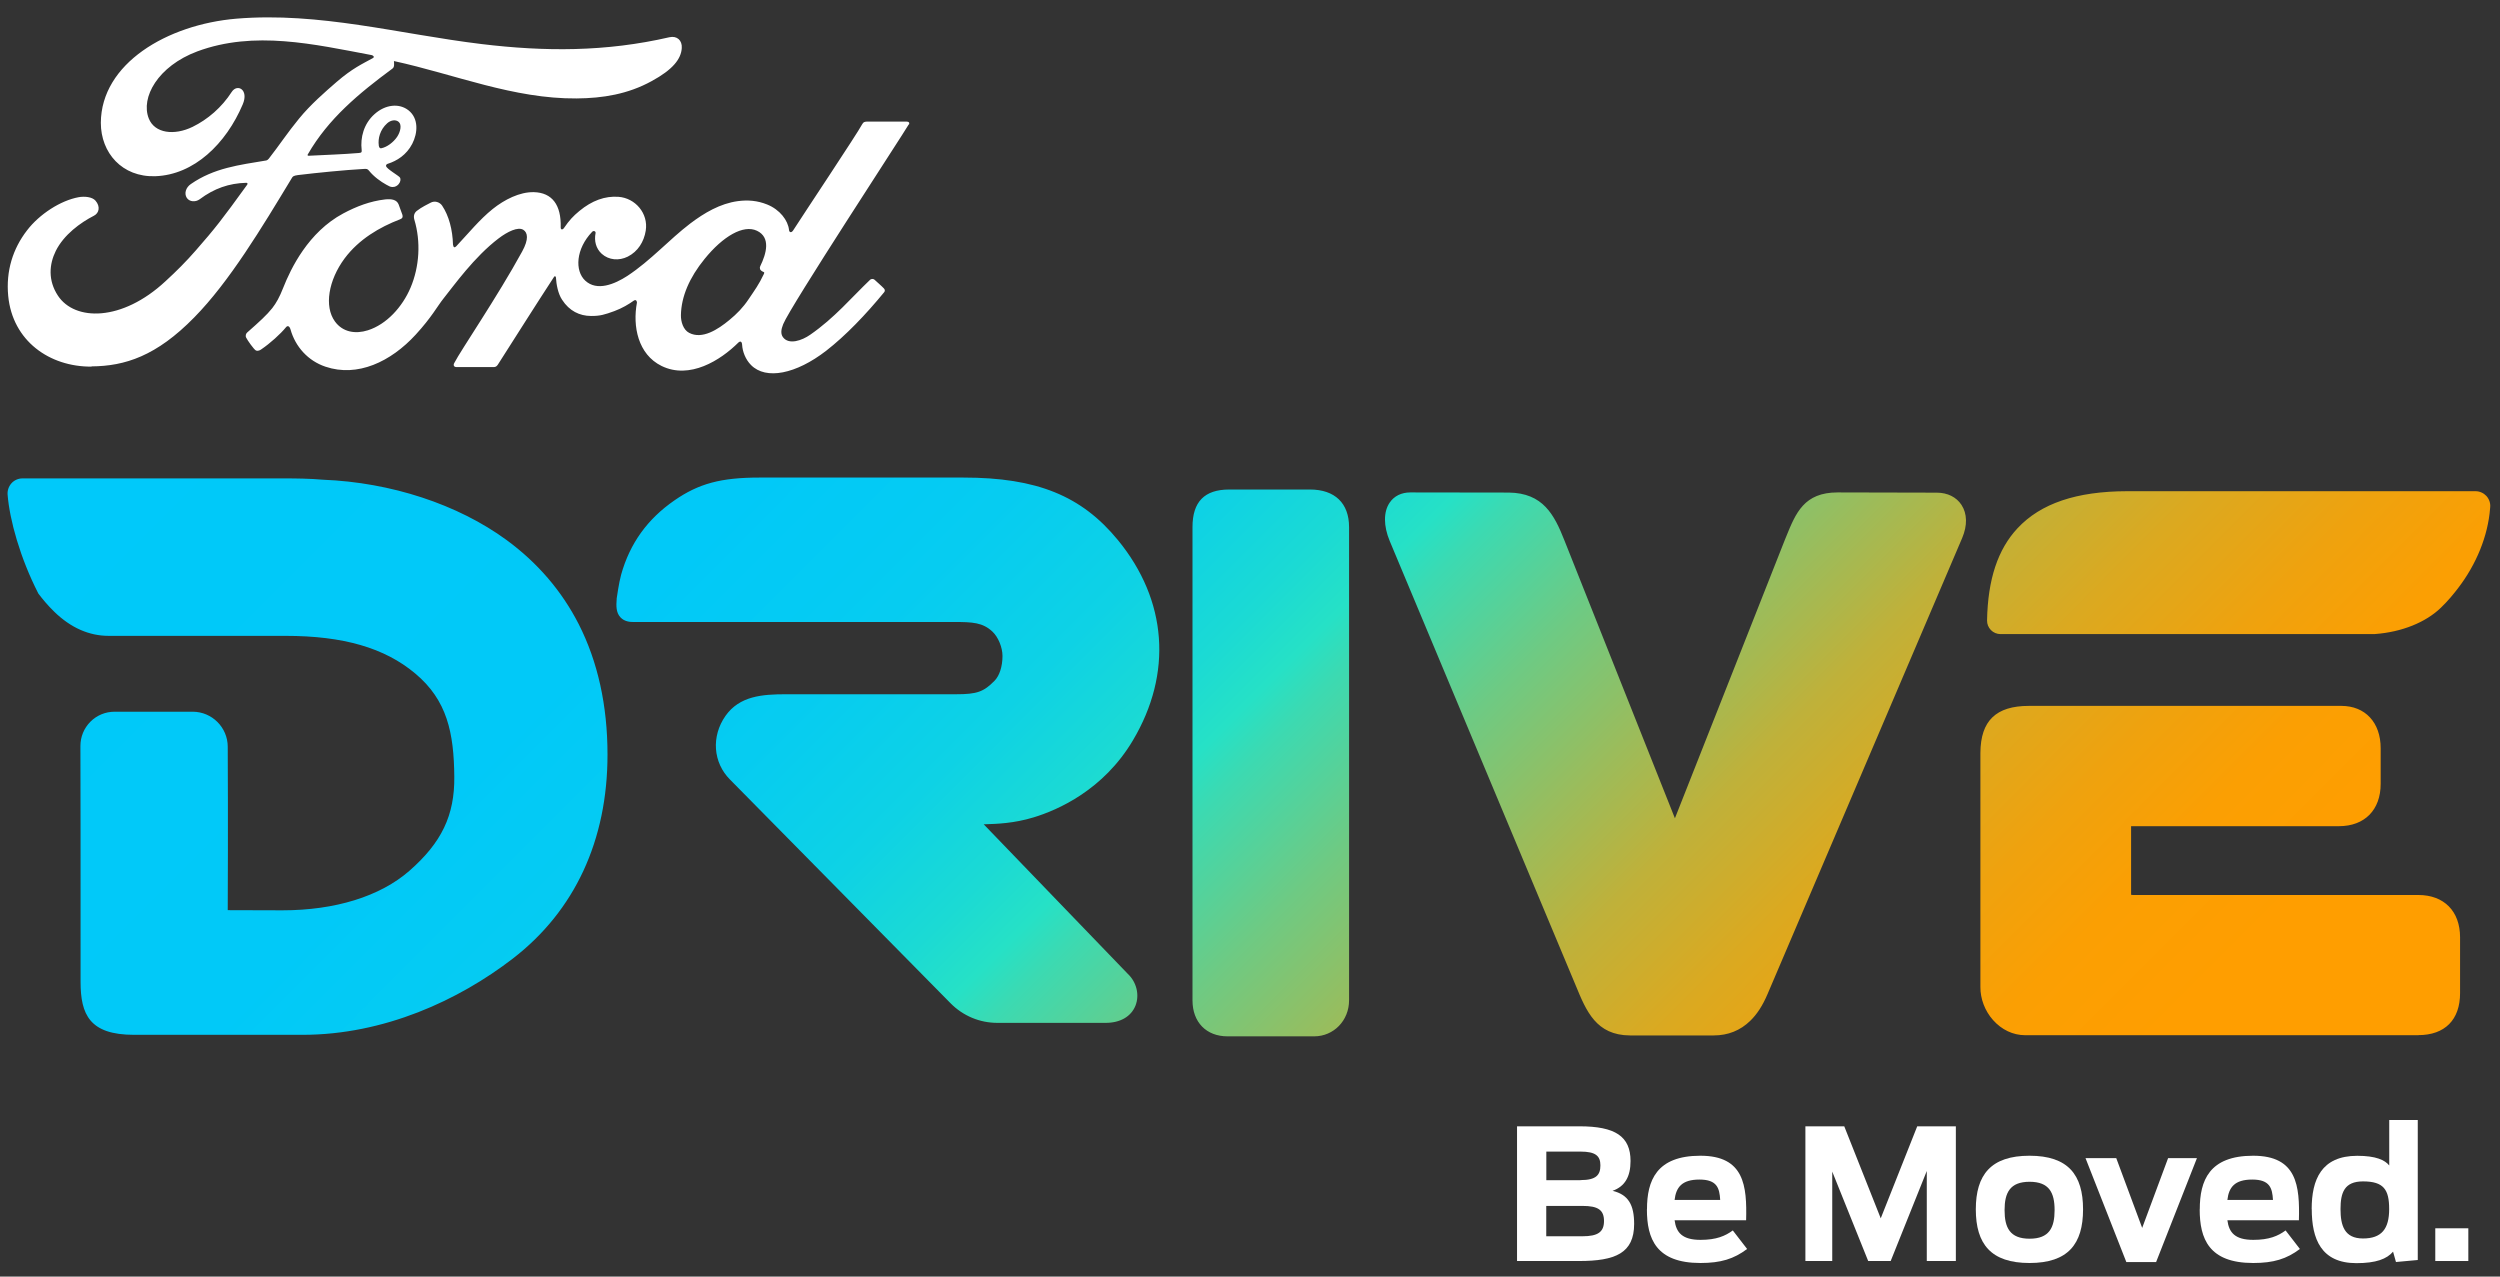 <svg width="329" height="168" viewBox="0 0 329 168" fill="none" xmlns="http://www.w3.org/2000/svg">
<rect x="0" y="0" width="329" height="168" fill="#333333" stroke="none"/>
<path d="M199.652 148.222H207.865C212.566 148.222 214.579 149.543 214.579 152.79C214.579 154.847 213.835 156.138 212.214 156.712C214.288 157.216 215.053 158.558 215.053 161.068C215.053 164.92 212.566 165.949 207.815 165.949H199.642V148.222H199.652ZM208.006 155.301C210.08 155.301 210.613 154.605 210.613 153.365C210.613 152.124 209.989 151.55 208.006 151.55H203.497V155.311H208.006V155.301ZM208.268 162.692C210.271 162.692 211.087 162.137 211.087 160.685C211.087 159.233 210.301 158.699 208.268 158.699H203.487V162.692H208.268Z" fill="white"/>
<path d="M216.743 159.152C216.743 155.371 217.982 152.094 223.769 152.094C229.557 152.094 229.91 156.067 229.789 160.584H220.377C220.589 162.208 221.384 163.166 223.79 163.166C225.863 163.166 227.041 162.661 228.037 161.925L229.92 164.365C228.178 165.676 226.457 166.211 223.78 166.211C217.931 166.211 216.733 163.004 216.733 159.152H216.743ZM220.377 157.912H226.377C226.286 156.359 225.974 155.23 223.649 155.23C221.323 155.23 220.569 156.258 220.377 157.912Z" fill="white"/>
<path d="M237.59 148.222H242.704L247.505 160.332L252.307 148.222H257.39V165.949H253.565V154.101L248.814 165.949H245.854L241.123 154.181V165.949H237.59V148.222V148.222Z" fill="white"/>
<path d="M260.017 159.152C260.017 154.605 262 152.094 267.083 152.094C272.167 152.094 274.13 154.605 274.13 159.152C274.13 163.7 272.167 166.211 267.083 166.211C262 166.211 260.017 163.7 260.017 159.152ZM270.385 159.253C270.385 156.954 269.67 155.522 267.093 155.522C264.517 155.522 263.802 156.954 263.802 159.253C263.802 161.552 264.496 163.014 267.093 163.014C269.69 163.014 270.385 161.552 270.385 159.253Z" fill="white"/>
<path d="M274.462 152.407H278.498L281.911 161.593L285.323 152.407H289.118L283.743 166.09H279.827L274.452 152.407H274.462Z" fill="white"/>
<path d="M289.49 159.152C289.49 155.371 290.728 152.094 296.516 152.094C302.304 152.094 302.656 156.067 302.536 160.584H293.124C293.335 162.208 294.13 163.166 296.536 163.166C298.61 163.166 299.788 162.661 300.784 161.925L302.666 164.365C300.925 165.676 299.204 166.211 296.526 166.211C290.678 166.211 289.48 163.004 289.48 159.152H289.49ZM293.124 157.912H299.123C299.033 156.359 298.721 155.23 296.395 155.23C294.07 155.23 293.315 156.258 293.124 157.912Z" fill="white"/>
<path d="M304.217 159.112C304.217 155.24 305.485 152.104 310.216 152.104C312.672 152.104 313.85 152.659 314.424 153.375V147.395H318.178V165.817L315.309 166.08L314.927 164.718C314.112 165.676 312.702 166.231 310.105 166.231C305.445 166.231 304.227 163.024 304.227 159.122L304.217 159.112ZM314.414 159.112C314.414 156.551 313.699 155.472 310.971 155.472C308.515 155.472 308.012 156.954 308.012 159.112C308.012 161.27 308.515 162.984 310.971 162.984C313.427 162.984 314.414 161.714 314.414 159.112Z" fill="white"/>
<path d="M320.483 161.643H324.832V165.949H320.483V161.643Z" fill="white"/>
<path d="M136.065 134.61C134.475 134.61 132.874 134.61 131.264 134.61C128.929 134.61 126.734 133.692 125.083 132.018C121.278 128.167 113.216 119.989 106.743 113.415C101.338 107.929 96.677 103.19 96.073 102.595C93.829 100.347 93.587 96.909 95.469 94.216C97.322 91.585 100.311 91.363 103.462 91.363H103.482C103.482 91.363 122.527 91.363 125.838 91.363C128.556 91.363 129.452 91.05 130.881 89.588C131.536 88.922 131.928 87.702 131.928 86.321C131.928 85.202 131.365 83.831 130.61 83.125C129.321 81.915 127.982 81.854 125.546 81.854C122.597 81.854 96.295 81.854 86.722 81.854H83.33C83.048 81.854 82.202 81.854 81.639 81.229C81.065 80.604 81.085 79.727 81.156 78.809V78.759C81.176 78.678 81.427 76.762 81.739 75.633C82.887 71.529 85.182 68.322 88.755 65.852C91.956 63.634 94.885 62.847 99.939 62.847C100.462 62.847 101.177 62.847 102.042 62.847C105.817 62.847 112.461 62.847 118.762 62.847C121.611 62.847 124.379 62.847 126.785 62.847C136.438 62.847 142.336 65.237 147.128 71.085C153.61 79.001 154.335 88.61 149.091 97.433C145.215 103.967 139.236 106.588 136.025 107.566C133.398 108.363 131.214 108.424 129.603 108.474H129.452C133.539 112.719 147.561 127.269 148.436 128.177C149.584 129.266 149.976 130.94 149.433 132.331C148.859 133.783 147.42 134.61 145.497 134.61H140.867C139.276 134.61 137.686 134.61 136.065 134.61ZM39.181 136.183H17.639C11.781 136.183 10.603 133.511 10.603 129.195V128.509C10.603 113.042 10.603 103.473 10.583 98.169C10.583 96.969 11.046 95.84 11.892 94.983C12.737 94.136 13.865 93.662 15.073 93.662H25.36C27.887 93.662 29.96 95.719 29.97 98.26C30.02 108.242 29.98 117.72 29.97 119.777C31.027 119.777 33.846 119.787 37.167 119.798C44.103 119.798 50.022 117.962 53.857 114.615C58.115 110.894 59.836 107.304 59.786 102.222C59.735 96.445 58.849 92.149 54.642 88.63C50.615 85.252 45.18 83.679 37.56 83.679H14.308C11.731 83.679 9.325 82.621 7.161 80.523C6.275 79.666 5.59 78.829 5.047 78.113C2.641 73.414 1.262 68.413 1 65.086C0.96 64.541 1.151 63.997 1.514 63.593C1.876 63.19 2.41 62.958 2.953 62.958H37.54C38.848 62.958 40.791 62.978 42.502 63.13C51.451 63.482 60.259 66.376 66.661 71.065C70.737 74.05 73.928 77.77 76.153 82.126C78.669 87.067 79.948 92.845 79.948 99.308C79.948 110.581 75.639 119.868 67.486 126.15C60.4 131.615 50.565 136.183 39.805 136.183H39.181ZM318.259 136.233H266.49C264.909 136.223 263.42 135.517 262.282 134.237C261.215 133.037 260.611 131.454 260.621 129.891V99.056C260.652 94.852 262.675 92.895 267.003 92.895H308.123C311.263 92.895 313.296 95.083 313.296 98.461V103.15C313.296 106.588 311.193 108.726 307.8 108.726H280.451V117.559C280.451 117.65 280.451 117.72 280.461 117.761C280.512 117.761 280.582 117.781 280.693 117.781H318.249C321.641 117.781 323.745 119.919 323.745 123.357V130.698C323.745 134.207 321.742 136.223 318.249 136.223L318.259 136.233ZM172.937 136.384H161.552C158.744 136.384 156.932 134.519 156.932 131.645V69.361C156.932 66.034 158.512 64.42 161.764 64.42H172.393C175.665 64.42 177.537 66.225 177.537 69.361V131.645C177.537 134.307 175.514 136.384 172.937 136.384ZM225.521 136.263H225.471C223.921 136.253 214.6 136.263 214.499 136.263C210.06 136.233 208.762 133.077 207.383 129.73L182.882 71.186C182.057 69.189 182.057 67.354 182.882 66.144C183.466 65.277 184.432 64.803 185.6 64.803H185.63L198.555 64.823C203.064 64.874 204.544 67.728 205.893 71.156L220.418 107.687L234.903 71.004L235.064 70.611C236.332 67.496 237.419 64.803 241.828 64.803H241.838L254.874 64.834C256.303 64.834 257.461 65.418 258.135 66.447C258.89 67.606 258.92 69.149 258.226 70.793L232.618 130.798C231.964 132.341 231.229 133.47 230.323 134.348C229.014 135.618 227.404 136.263 225.521 136.263ZM312.552 83.447H263.269C262.796 83.447 262.333 83.256 262 82.913C261.668 82.57 261.487 82.126 261.497 81.642C261.598 76.258 262.906 72.295 265.513 69.512C268.563 66.245 273.284 64.652 279.938 64.642H325.778C326.322 64.642 326.835 64.874 327.208 65.267C327.57 65.671 327.761 66.205 327.711 66.739L327.691 66.951C327.409 70.52 325.909 74.241 323.463 77.428C322.879 78.184 322.165 79.071 321.218 79.979C319.215 81.915 316.065 83.175 312.592 83.437H312.552V83.447Z" fill="url(#paint0_linear_1298_20000)"/>
<path d="M119.607 16.404C119.738 16.172 119.607 16 119.305 16C117.775 16 115.772 16 114.191 16C113.819 16 113.617 16.041 113.436 16.394C112.852 17.523 105.696 28.262 104.367 30.339C104.145 30.661 103.864 30.611 103.833 30.248C103.702 29.008 102.635 27.586 100.954 26.91C99.676 26.396 98.418 26.295 97.119 26.467C94.764 26.779 92.67 28.03 90.828 29.421C88.05 31.539 85.654 34.271 82.564 36.308C80.873 37.407 78.558 38.365 77.018 36.933C75.618 35.632 75.779 32.749 77.924 30.51C78.145 30.278 78.427 30.47 78.376 30.682C78.175 31.69 78.417 32.698 79.192 33.404C80.128 34.241 81.457 34.342 82.604 33.777C83.953 33.102 84.748 31.811 84.98 30.349C85.342 28.07 83.591 26.063 81.396 25.902C79.615 25.771 77.903 26.396 76.243 27.767C75.407 28.463 74.934 28.967 74.219 30.006C74.048 30.258 73.776 30.278 73.787 29.905C73.867 26.981 72.669 25.348 70.253 25.287C68.391 25.247 66.388 26.265 64.838 27.505C63.127 28.877 61.647 30.702 60.046 32.406C59.845 32.617 59.674 32.608 59.614 32.194C59.563 30.258 59.08 28.393 58.184 27.062C57.872 26.598 57.208 26.366 56.644 26.689C56.392 26.83 55.487 27.243 54.832 27.767C54.51 28.04 54.389 28.423 54.53 28.917C55.396 31.801 55.205 35.088 54.027 37.861C52.95 40.402 50.866 42.691 48.41 43.467C46.79 43.981 45.109 43.729 44.072 42.297C42.642 40.321 43.226 36.873 45.35 34.009C47.233 31.488 49.95 29.895 52.658 28.857C52.98 28.735 53.041 28.534 52.95 28.252C52.799 27.808 52.567 27.193 52.467 26.921C52.215 26.265 51.521 26.154 50.675 26.245C48.702 26.477 46.931 27.152 45.169 28.09C40.569 30.55 38.274 35.33 37.267 37.881C36.784 39.111 36.361 39.867 35.828 40.553C35.103 41.461 34.187 42.297 32.526 43.76C32.375 43.891 32.264 44.173 32.395 44.435C32.566 44.788 33.432 46.008 33.674 46.119C33.945 46.25 34.258 46.069 34.378 45.978C35.546 45.191 36.935 43.931 37.62 43.084C37.851 42.792 38.103 42.913 38.233 43.356C38.868 45.625 40.539 47.49 42.834 48.257C47.041 49.678 51.42 47.621 54.712 44.032C56.805 41.753 57.56 40.291 58.365 39.283C59.724 37.589 62.412 33.807 65.613 31.377C66.791 30.48 68.18 29.804 68.874 30.248C69.438 30.611 69.619 31.458 68.713 33.102C65.452 39.071 60.65 46.079 59.775 47.783C59.614 48.075 59.755 48.307 60.067 48.307C61.778 48.307 63.469 48.307 65.009 48.307C65.261 48.297 65.381 48.176 65.512 47.995C68.019 44.072 70.374 40.331 72.891 36.469C73.031 36.237 73.162 36.419 73.162 36.52C73.213 37.417 73.434 38.647 73.968 39.444C74.924 40.926 76.273 41.572 77.773 41.582C78.97 41.592 79.564 41.41 80.863 40.936C81.91 40.543 82.755 40.029 83.389 39.575C83.762 39.313 83.832 39.757 83.822 39.817C83.238 42.933 83.953 46.623 87.053 48.156C90.758 49.981 94.824 47.41 97.16 45.091C97.391 44.869 97.633 44.889 97.663 45.373C97.713 46.26 98.106 47.309 98.841 48.045C100.803 50.021 104.749 49.235 108.725 46.159C111.272 44.183 113.94 41.4 116.355 38.456C116.446 38.345 116.506 38.163 116.335 37.972C115.973 37.589 115.439 37.145 115.077 36.802C114.906 36.661 114.664 36.701 114.523 36.802C112.057 39.151 109.833 41.834 106.622 44.052C105.545 44.808 103.813 45.423 103.038 44.375C102.736 43.961 102.766 43.397 103.068 42.66C104.004 40.321 118.832 17.694 119.597 16.363L119.607 16.404ZM100.008 35.37C100.038 35.542 100.26 35.713 100.491 35.794C100.572 35.824 100.612 35.874 100.522 36.066C99.888 37.417 99.314 38.194 98.519 39.373C97.794 40.462 96.968 41.309 95.982 42.116C94.482 43.356 92.409 44.707 90.687 43.8C89.922 43.407 89.59 42.338 89.61 41.471C89.65 39.041 90.728 36.53 92.721 34.08C95.156 31.075 97.844 29.522 99.616 30.369C101.448 31.236 100.864 33.364 100.049 35.027C99.988 35.158 99.978 35.259 100.018 35.37H100.008ZM12.042 48.247C6.516 48.287 1.644 44.859 1.08 38.94C0.768 35.653 1.694 32.728 3.556 30.319C5.197 28.171 7.985 26.386 10.341 25.953C11.106 25.811 12.133 25.902 12.565 26.406C13.24 27.183 13.039 28.04 12.374 28.383C10.582 29.3 8.408 30.883 7.341 33.021C6.475 34.775 6.294 36.893 7.623 38.91C9.837 42.267 16.038 42.358 21.786 37.004C23.215 35.693 24.483 34.432 25.782 32.94C28.319 30.036 29.154 28.977 32.536 24.299C32.577 24.248 32.587 24.168 32.566 24.137C32.536 24.077 32.486 24.057 32.395 24.057C30.14 24.117 28.188 24.793 26.275 26.225C25.722 26.628 24.936 26.568 24.584 26.043C24.202 25.448 24.473 24.662 25.108 24.228C28.178 22.091 31.53 21.707 34.942 21.133C34.942 21.133 35.173 21.143 35.375 20.881C36.784 19.076 37.841 17.452 39.341 15.627C40.851 13.772 42.803 12.078 44.283 10.797C46.357 9.003 47.685 8.408 49.044 7.661C49.407 7.48 49.004 7.248 48.893 7.248C41.334 5.826 33.472 3.981 25.963 6.764C20.769 8.71 18.484 12.844 19.581 15.597C20.356 17.553 22.933 17.866 25.339 16.696C27.342 15.718 29.184 14.135 30.493 12.098C31.228 10.969 32.778 11.786 31.942 13.742C29.748 18.914 25.54 23.018 20.427 23.19C16.078 23.331 13.27 20.124 13.27 16.162C13.31 8.367 21.987 3.235 31.097 2.458C42.069 1.551 52.467 4.475 63.358 5.796C71.703 6.804 79.715 6.835 88.1 4.899C89.087 4.677 89.791 5.312 89.721 6.32C89.64 7.772 88.523 9.174 85.755 10.676C82.614 12.401 79.323 12.925 75.89 12.955C67.586 13.026 59.845 9.779 51.843 8.035C51.853 8.387 51.943 8.801 51.651 9.023C47.212 12.3 43.206 15.627 40.519 20.296C40.428 20.407 40.478 20.508 40.629 20.497C42.965 20.376 45.058 20.316 47.233 20.134C47.605 20.104 47.625 20.003 47.595 19.731C47.404 18.118 47.867 16.283 49.286 15.022C50.735 13.722 52.547 13.57 53.745 14.508C55.114 15.577 54.993 17.493 54.248 18.934C53.483 20.397 52.235 21.173 51.027 21.556C51.027 21.556 50.776 21.617 50.806 21.849C50.856 22.222 52.497 23.129 52.638 23.371C52.769 23.603 52.698 23.956 52.457 24.238C52.286 24.44 52.014 24.622 51.661 24.611C51.38 24.611 51.209 24.511 50.846 24.309C50.111 23.906 49.195 23.25 48.571 22.474C48.36 22.212 48.259 22.201 47.736 22.242C45.38 22.373 41.706 22.736 39.22 23.038C38.616 23.119 38.525 23.22 38.405 23.432C34.439 29.986 30.201 37.054 25.561 41.773C20.588 46.855 16.441 48.186 12.042 48.216V48.247ZM49.84 19.136C49.9 19.479 50.031 19.54 50.182 19.509C50.937 19.358 51.762 18.733 52.255 18.017C52.698 17.361 52.91 16.414 52.467 16.041C52.074 15.698 51.43 15.799 50.957 16.222C50.011 17.059 49.719 18.249 49.85 19.146" fill="white"/>
<defs>
<linearGradient id="paint0_linear_1298_20000" x1="68.402" y1="-3.41" x2="264.199" y2="192.05" gradientUnits="userSpaceOnUse">
<stop stop-color="#00C9FA"/>
<stop offset="0.25" stop-color="#01C9F8"/>
<stop offset="0.34" stop-color="#06CCF1"/>
<stop offset="0.41" stop-color="#0ED2E5"/>
<stop offset="0.46" stop-color="#1BDAD4"/>
<stop offset="0.49" stop-color="#26E1C6"/>
<stop offset="0.51" stop-color="#3BDAB2"/>
<stop offset="0.57" stop-color="#6ECA83"/>
<stop offset="0.63" stop-color="#9BBC5B"/>
<stop offset="0.68" stop-color="#BFB13A"/>
<stop offset="0.74" stop-color="#DBA920"/>
<stop offset="0.8" stop-color="#EFA20E"/>
<stop offset="0.85" stop-color="#FB9F03"/>
<stop offset="0.91" stop-color="#FF9E00"/>
</linearGradient>
</defs>
</svg>
